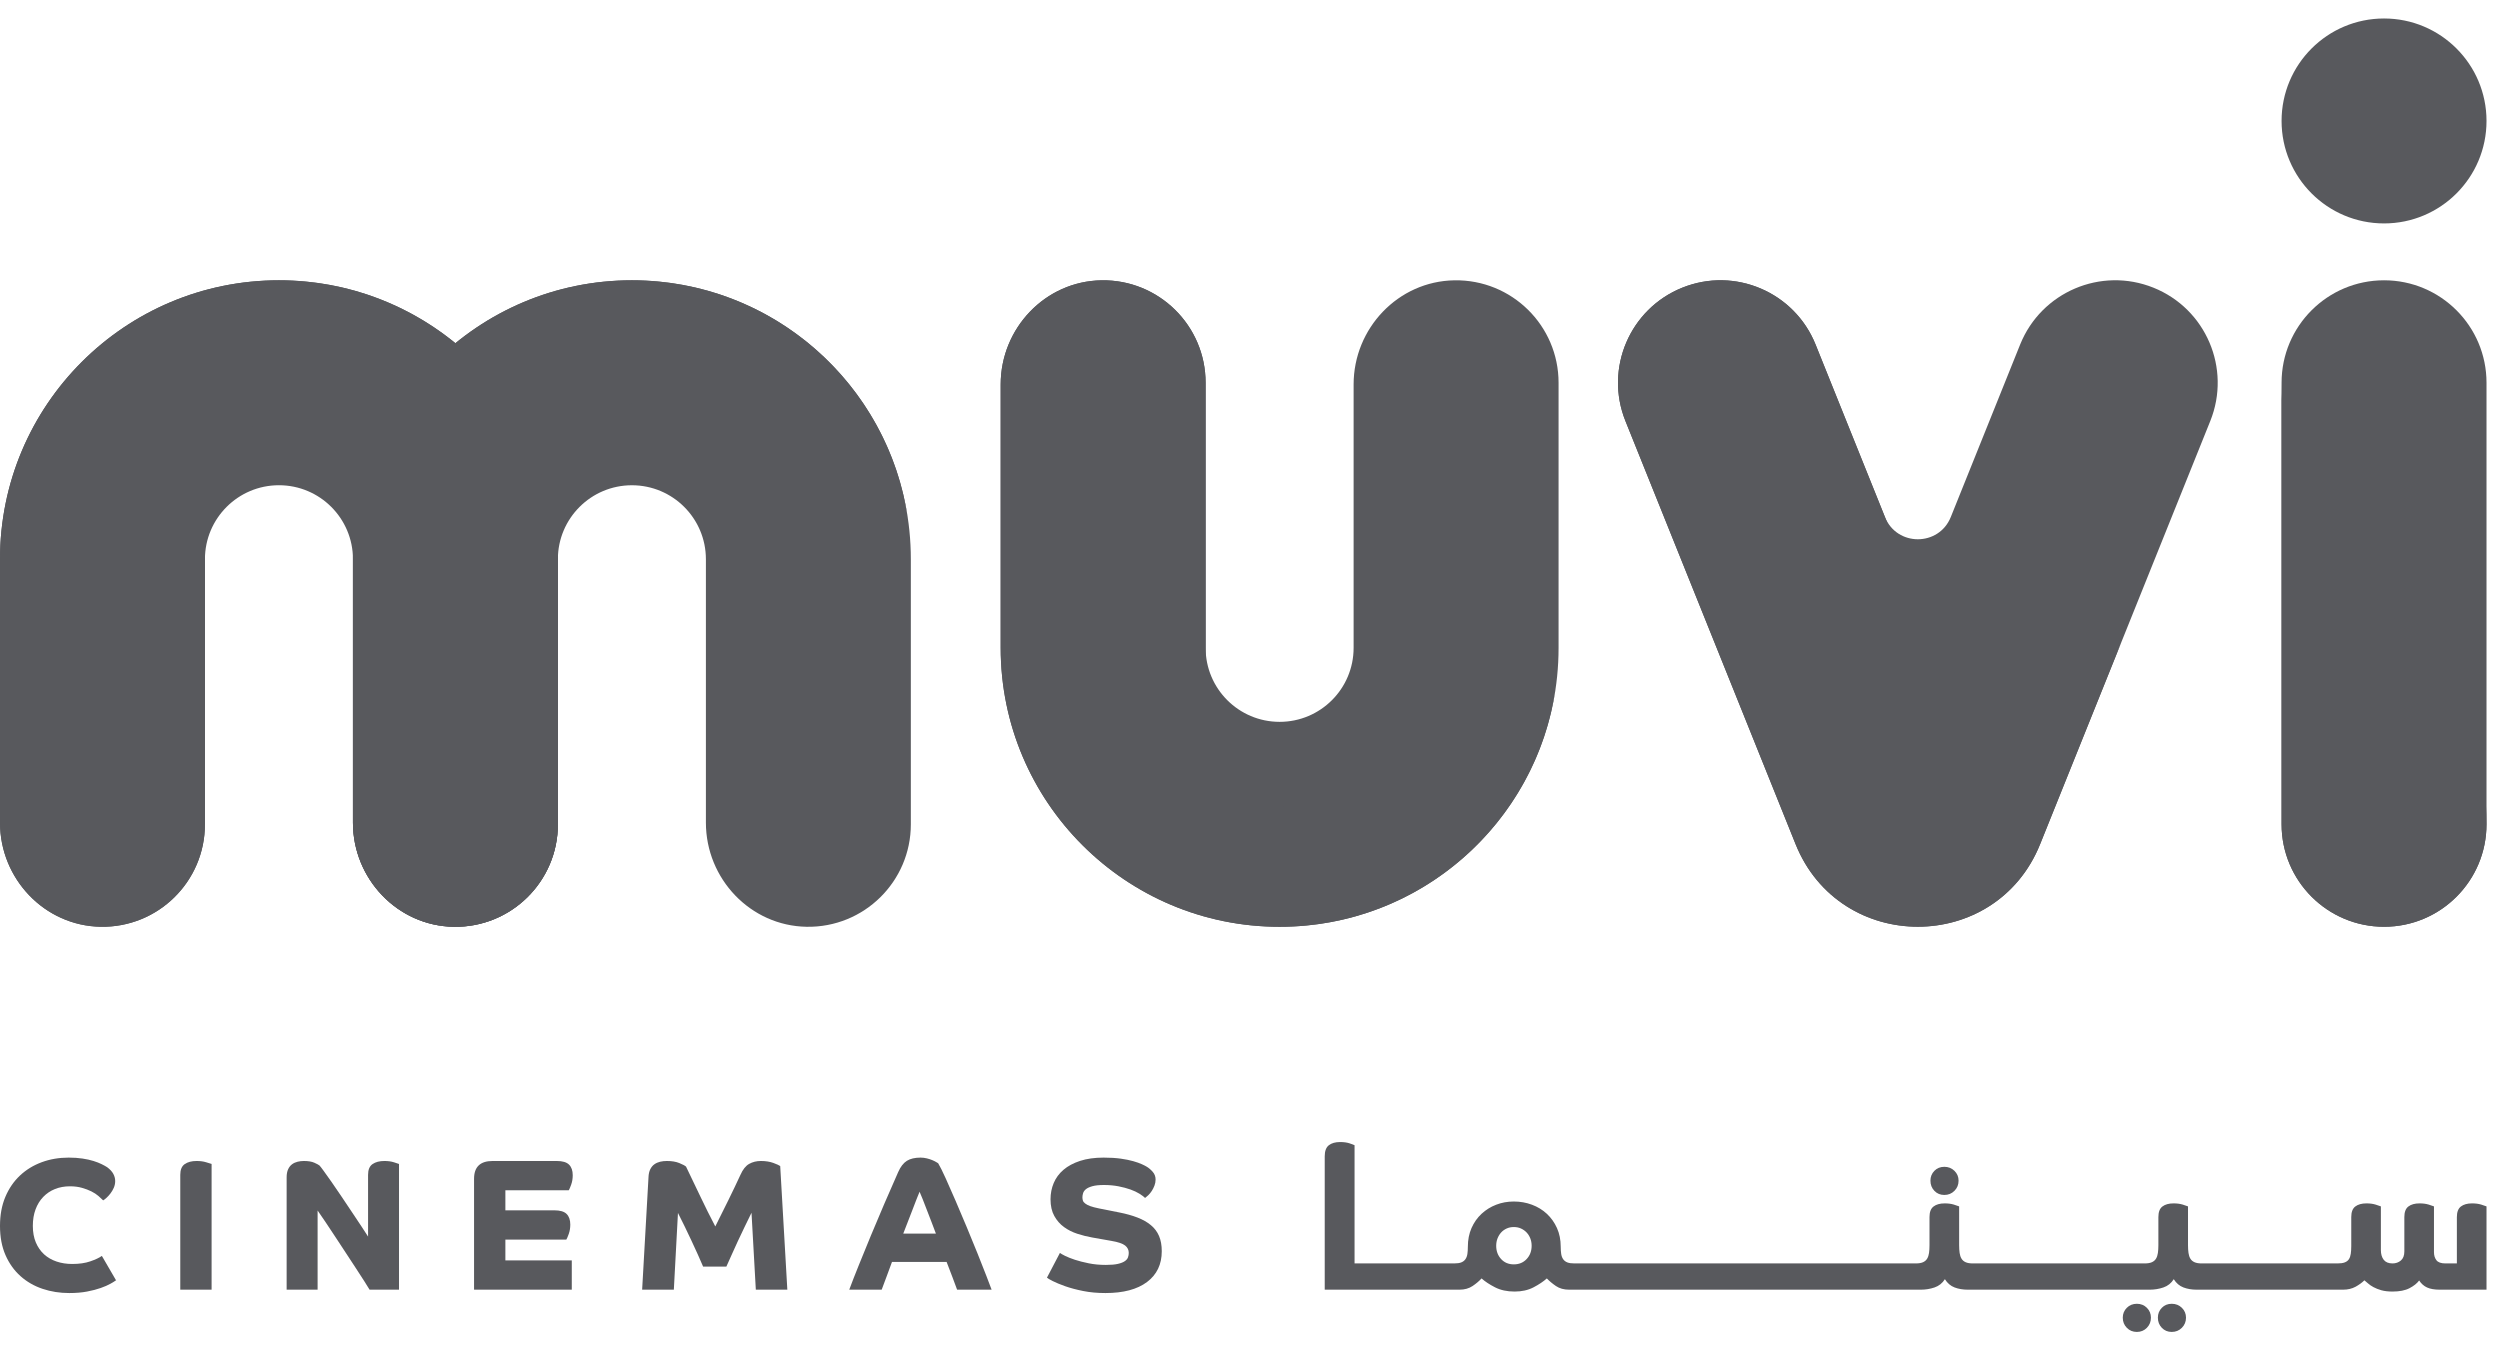 <svg width="119" height="64" viewBox="0 0 119 64" fill="none" xmlns="http://www.w3.org/2000/svg">
<path d="M92.55 56.88C92.74 56.88 92.901 56.814 93.032 56.683C93.163 56.552 93.228 56.391 93.228 56.201C93.228 56.016 93.163 55.86 93.032 55.732C92.901 55.604 92.74 55.54 92.55 55.54C92.359 55.54 92.201 55.604 92.076 55.732C91.951 55.86 91.889 56.016 91.889 56.201C91.889 56.391 91.951 56.552 92.076 56.683C92.201 56.814 92.359 56.88 92.55 56.88Z" fill="#58595D"/>
<path d="M101.714 62.06C101.524 62.06 101.364 62.124 101.236 62.252C101.108 62.38 101.044 62.536 101.044 62.721C101.044 62.911 101.108 63.072 101.236 63.203C101.364 63.334 101.524 63.4 101.714 63.4C101.905 63.4 102.064 63.334 102.192 63.203C102.32 63.072 102.384 62.911 102.384 62.721C102.384 62.536 102.32 62.38 102.192 62.252C102.064 62.124 101.905 62.06 101.714 62.06Z" fill="#58595D"/>
<path d="M103.375 62.06C103.185 62.06 103.027 62.124 102.902 62.252C102.777 62.38 102.715 62.536 102.715 62.721C102.715 62.911 102.777 63.072 102.902 63.203C103.027 63.334 103.185 63.4 103.375 63.4C103.566 63.4 103.727 63.334 103.858 63.203C103.988 63.072 104.054 62.911 104.054 62.721C104.054 62.536 103.988 62.38 103.858 62.252C103.727 62.124 103.566 62.06 103.375 62.06Z" fill="#58595D"/>
<path d="M118.108 57.339C117.983 57.301 117.837 57.281 117.67 57.281C117.444 57.281 117.267 57.331 117.139 57.429C117.011 57.527 116.947 57.695 116.947 57.933V60.139H116.402C116.194 60.139 116.051 60.088 115.974 59.987C115.896 59.886 115.857 59.758 115.857 59.603V57.424C115.816 57.406 115.732 57.378 115.607 57.339C115.483 57.301 115.336 57.281 115.17 57.281C114.944 57.281 114.767 57.331 114.639 57.429C114.51 57.527 114.447 57.695 114.447 57.933V59.567C114.447 59.764 114.391 59.908 114.281 60C114.171 60.093 114.039 60.139 113.884 60.139C113.693 60.139 113.554 60.081 113.464 59.965C113.375 59.849 113.33 59.695 113.33 59.505V57.424C113.289 57.406 113.205 57.378 113.08 57.339C112.955 57.301 112.809 57.281 112.643 57.281C112.417 57.281 112.24 57.331 112.112 57.429C111.983 57.527 111.92 57.695 111.92 57.933V59.317C111.92 59.454 111.912 59.575 111.897 59.679C111.882 59.783 111.853 59.87 111.808 59.938C111.763 60.006 111.698 60.057 111.611 60.09C111.525 60.123 111.411 60.139 111.268 60.139H104.801C104.658 60.139 104.544 60.12 104.458 60.081C104.371 60.042 104.306 59.986 104.261 59.911C104.216 59.837 104.187 59.746 104.172 59.639C104.157 59.532 104.149 59.41 104.149 59.273V57.424C104.108 57.406 104.024 57.378 103.899 57.339C103.775 57.301 103.628 57.281 103.462 57.281C103.236 57.281 103.059 57.331 102.931 57.429C102.802 57.527 102.739 57.695 102.739 57.933V59.273C102.739 59.41 102.731 59.532 102.716 59.639C102.701 59.746 102.672 59.837 102.627 59.911C102.582 59.986 102.517 60.042 102.431 60.081C102.344 60.12 102.23 60.139 102.087 60.139H93.907C93.764 60.139 93.65 60.12 93.564 60.081C93.477 60.042 93.412 59.986 93.367 59.911C93.322 59.837 93.293 59.746 93.278 59.639C93.263 59.532 93.255 59.41 93.255 59.273V57.424C93.214 57.406 93.13 57.378 93.005 57.339C92.88 57.301 92.734 57.281 92.568 57.281C92.341 57.281 92.165 57.331 92.037 57.429C91.908 57.527 91.844 57.695 91.844 57.933V59.273C91.844 59.41 91.837 59.532 91.822 59.639C91.807 59.746 91.778 59.837 91.733 59.911C91.688 59.986 91.623 60.042 91.537 60.081C91.45 60.12 91.335 60.139 91.193 60.139H74.942C74.799 60.139 74.686 60.123 74.603 60.09C74.52 60.057 74.454 60.006 74.407 59.938C74.359 59.87 74.328 59.786 74.313 59.688C74.298 59.59 74.29 59.475 74.29 59.344C74.29 59.017 74.231 58.721 74.112 58.456C73.993 58.191 73.832 57.965 73.63 57.777C73.427 57.589 73.191 57.445 72.92 57.344C72.649 57.243 72.362 57.192 72.058 57.192C71.76 57.192 71.481 57.243 71.219 57.344C70.957 57.445 70.725 57.589 70.522 57.777C70.32 57.965 70.161 58.191 70.044 58.456C69.928 58.721 69.87 59.017 69.87 59.344C69.87 59.475 69.863 59.59 69.848 59.688C69.833 59.786 69.802 59.87 69.754 59.938C69.707 60.006 69.641 60.057 69.558 60.09C69.474 60.123 69.361 60.139 69.218 60.139H64.477V54.513C64.429 54.489 64.346 54.458 64.227 54.419C64.108 54.381 63.962 54.361 63.789 54.361C63.563 54.361 63.384 54.412 63.254 54.513C63.123 54.614 63.057 54.79 63.057 55.04V61.389H69.469C69.713 61.389 69.921 61.331 70.094 61.215C70.266 61.099 70.409 60.978 70.522 60.853C70.689 61.002 70.903 61.143 71.165 61.277C71.427 61.411 71.737 61.478 72.094 61.478C72.439 61.478 72.74 61.411 72.996 61.277C73.252 61.143 73.463 61.002 73.63 60.853C73.749 60.978 73.893 61.099 74.063 61.215C74.233 61.331 74.442 61.389 74.692 61.389H91.434C91.66 61.389 91.877 61.353 92.086 61.282C92.294 61.21 92.458 61.08 92.577 60.889C92.696 61.08 92.849 61.21 93.037 61.282C93.224 61.353 93.434 61.389 93.666 61.389H102.328C102.554 61.389 102.771 61.353 102.98 61.282C103.188 61.21 103.352 61.08 103.471 60.889C103.59 61.08 103.743 61.21 103.931 61.282C104.118 61.353 104.328 61.389 104.56 61.389H111.527C111.753 61.389 111.951 61.343 112.121 61.251C112.29 61.158 112.431 61.056 112.545 60.943C112.598 60.984 112.658 61.035 112.723 61.094C112.789 61.154 112.874 61.212 112.978 61.268C113.082 61.325 113.207 61.374 113.353 61.416C113.499 61.457 113.676 61.478 113.884 61.478C114.217 61.478 114.487 61.425 114.692 61.318C114.898 61.21 115.051 61.088 115.152 60.951C115.253 61.106 115.38 61.218 115.532 61.286C115.683 61.355 115.884 61.389 116.134 61.389H118.358V57.424C118.316 57.406 118.233 57.378 118.108 57.339ZM72.67 59.929C72.512 60.099 72.308 60.184 72.058 60.184C71.808 60.184 71.606 60.099 71.451 59.929C71.296 59.759 71.219 59.55 71.219 59.299C71.219 59.174 71.24 59.058 71.281 58.951C71.323 58.844 71.379 58.75 71.451 58.67C71.522 58.59 71.61 58.526 71.714 58.478C71.818 58.43 71.933 58.407 72.058 58.407C72.183 58.407 72.298 58.43 72.402 58.478C72.506 58.526 72.595 58.59 72.67 58.67C72.744 58.75 72.802 58.844 72.844 58.951C72.885 59.058 72.906 59.174 72.906 59.299C72.906 59.55 72.828 59.759 72.67 59.929Z" fill="#58595D"/>
<path d="M4.849 59.781C4.724 59.871 4.541 59.957 4.299 60.04C4.058 60.124 3.771 60.165 3.438 60.165C3.17 60.165 2.921 60.127 2.692 60.049C2.463 59.972 2.265 59.857 2.098 59.706C1.932 59.554 1.801 59.365 1.705 59.139C1.61 58.912 1.563 58.65 1.563 58.353C1.563 58.061 1.606 57.799 1.692 57.567C1.778 57.335 1.9 57.137 2.058 56.973C2.216 56.809 2.402 56.684 2.616 56.598C2.831 56.512 3.069 56.468 3.331 56.468C3.539 56.468 3.728 56.492 3.898 56.54C4.067 56.588 4.218 56.644 4.349 56.71C4.48 56.775 4.591 56.848 4.684 56.928C4.776 57.009 4.852 57.079 4.911 57.138C4.953 57.114 5.005 57.074 5.067 57.018C5.13 56.961 5.193 56.893 5.255 56.812C5.318 56.732 5.371 56.641 5.416 56.54C5.46 56.439 5.483 56.332 5.483 56.218C5.483 56.099 5.453 55.985 5.393 55.875C5.334 55.765 5.236 55.659 5.099 55.558C5.033 55.516 4.947 55.468 4.84 55.415C4.733 55.361 4.603 55.311 4.451 55.263C4.3 55.215 4.125 55.177 3.929 55.147C3.732 55.117 3.512 55.102 3.268 55.102C2.81 55.102 2.383 55.175 1.987 55.321C1.591 55.467 1.246 55.678 0.951 55.955C0.656 56.232 0.424 56.571 0.254 56.973C0.085 57.375 0 57.835 0 58.353C0 58.883 0.088 59.347 0.263 59.746C0.439 60.145 0.677 60.478 0.978 60.746C1.278 61.014 1.628 61.215 2.027 61.349C2.426 61.483 2.848 61.549 3.295 61.549C3.61 61.549 3.893 61.526 4.143 61.478C4.393 61.43 4.611 61.374 4.795 61.308C4.98 61.243 5.133 61.176 5.255 61.108C5.377 61.039 5.471 60.981 5.536 60.933H5.518L4.849 59.781Z" fill="#58595D"/>
<path d="M9.358 55.263C9.125 55.263 8.938 55.312 8.795 55.41C8.652 55.508 8.581 55.679 8.581 55.923V61.388H10.072V55.405C10.036 55.394 9.951 55.367 9.817 55.325C9.684 55.283 9.53 55.263 9.358 55.263Z" fill="#58595D"/>
<path d="M18.297 55.263C18.064 55.263 17.877 55.312 17.734 55.41C17.591 55.508 17.52 55.679 17.52 55.923V58.861C17.442 58.736 17.335 58.571 17.198 58.365C17.061 58.16 16.913 57.937 16.752 57.696C16.591 57.455 16.426 57.208 16.256 56.955C16.087 56.702 15.929 56.471 15.783 56.263C15.637 56.054 15.512 55.879 15.408 55.736C15.304 55.593 15.237 55.507 15.207 55.477C15.171 55.447 15.091 55.404 14.966 55.347C14.841 55.291 14.674 55.263 14.466 55.263C14.364 55.263 14.265 55.274 14.167 55.298C14.068 55.322 13.98 55.362 13.903 55.419C13.826 55.475 13.763 55.554 13.716 55.655C13.668 55.757 13.644 55.885 13.644 56.039V61.388H15.118V57.62C15.225 57.775 15.353 57.962 15.502 58.182C15.65 58.403 15.807 58.638 15.97 58.888C16.134 59.138 16.301 59.392 16.471 59.651C16.64 59.91 16.799 60.153 16.948 60.379C17.097 60.605 17.228 60.808 17.341 60.986C17.454 61.165 17.538 61.299 17.591 61.388H18.993V55.405C18.963 55.394 18.883 55.367 18.752 55.325C18.621 55.283 18.469 55.263 18.297 55.263Z" fill="#58595D"/>
<path d="M27.074 56.656C27.104 56.608 27.143 56.517 27.19 56.383C27.238 56.249 27.262 56.102 27.262 55.941C27.262 55.721 27.204 55.553 27.087 55.437C26.971 55.321 26.776 55.263 26.503 55.263H23.449C22.859 55.263 22.565 55.545 22.565 56.111V61.388H27.217V59.995H24.056V59.004H26.958C26.988 58.956 27.026 58.865 27.074 58.732C27.122 58.598 27.146 58.45 27.146 58.29C27.146 58.069 27.087 57.901 26.971 57.785C26.855 57.669 26.66 57.611 26.387 57.611H24.056V56.656H27.074Z" fill="#58595D"/>
<path d="M36.812 55.356C36.642 55.294 36.444 55.263 36.218 55.263C36.01 55.263 35.824 55.309 35.66 55.401C35.496 55.493 35.358 55.667 35.245 55.923C35.072 56.298 34.883 56.694 34.678 57.111C34.472 57.528 34.263 57.95 34.048 58.379C33.804 57.914 33.565 57.434 33.329 56.937C33.094 56.44 32.87 55.971 32.655 55.53C32.602 55.483 32.494 55.426 32.334 55.361C32.173 55.295 31.977 55.263 31.744 55.263C31.631 55.263 31.524 55.274 31.423 55.298C31.322 55.322 31.231 55.362 31.151 55.419C31.07 55.475 31.005 55.554 30.954 55.655C30.903 55.757 30.875 55.882 30.869 56.03L30.566 61.388H32.075L32.271 57.736C32.366 57.927 32.471 58.136 32.584 58.365C32.697 58.595 32.807 58.825 32.914 59.057C33.021 59.29 33.124 59.513 33.222 59.727C33.32 59.942 33.402 60.129 33.468 60.29H34.575C34.647 60.129 34.728 59.946 34.821 59.741C34.913 59.535 35.011 59.32 35.115 59.093C35.219 58.867 35.328 58.638 35.441 58.406C35.554 58.173 35.664 57.947 35.772 57.727L35.977 61.388H37.477L37.138 55.504C37.09 55.468 36.982 55.419 36.812 55.356Z" fill="#58595D"/>
<path d="M46.536 59.679C46.378 59.283 46.207 58.865 46.022 58.424C45.838 57.984 45.659 57.562 45.487 57.161C45.314 56.759 45.155 56.397 45.009 56.076C44.863 55.754 44.746 55.519 44.656 55.37C44.644 55.364 44.614 55.346 44.567 55.317C44.519 55.287 44.457 55.256 44.379 55.223C44.302 55.19 44.214 55.162 44.116 55.138C44.018 55.114 43.918 55.102 43.817 55.102C43.549 55.102 43.333 55.153 43.169 55.254C43.006 55.355 42.867 55.534 42.754 55.79C42.54 56.272 42.321 56.772 42.098 57.29C41.875 57.808 41.66 58.316 41.455 58.812C41.25 59.31 41.058 59.78 40.879 60.223C40.7 60.667 40.548 61.055 40.424 61.389H41.968C42.052 61.174 42.13 60.963 42.205 60.755C42.279 60.546 42.364 60.317 42.459 60.067H45.058C45.171 60.353 45.266 60.602 45.344 60.813C45.421 61.024 45.492 61.216 45.558 61.389H47.201C47.153 61.258 47.07 61.039 46.951 60.732C46.832 60.426 46.694 60.075 46.536 59.679ZM42.995 58.719C43.061 58.546 43.132 58.362 43.21 58.165C43.287 57.969 43.361 57.777 43.433 57.589C43.504 57.402 43.57 57.232 43.629 57.08C43.689 56.928 43.736 56.811 43.772 56.727C43.808 56.805 43.857 56.922 43.919 57.08C43.982 57.238 44.049 57.411 44.12 57.598C44.192 57.786 44.266 57.979 44.344 58.178C44.421 58.378 44.489 58.558 44.549 58.719H42.995Z" fill="#58595D"/>
<path d="M55.171 58.835C55.085 58.633 54.955 58.46 54.782 58.317C54.61 58.174 54.397 58.053 54.144 57.955C53.891 57.857 53.598 57.775 53.264 57.71L52.318 57.522C52.139 57.486 51.998 57.449 51.894 57.411C51.789 57.372 51.709 57.33 51.653 57.285C51.596 57.241 51.56 57.195 51.546 57.147C51.531 57.1 51.523 57.049 51.523 56.995C51.523 56.936 51.533 56.87 51.554 56.799C51.575 56.727 51.62 56.664 51.688 56.607C51.757 56.55 51.859 56.503 51.996 56.464C52.133 56.425 52.318 56.406 52.55 56.406C52.794 56.406 53.023 56.427 53.238 56.468C53.452 56.51 53.642 56.561 53.809 56.62C53.976 56.68 54.119 56.747 54.238 56.821C54.357 56.896 54.446 56.963 54.506 57.022C54.547 56.992 54.598 56.949 54.657 56.893C54.717 56.836 54.772 56.769 54.823 56.692C54.873 56.614 54.916 56.53 54.952 56.437C54.988 56.345 55.006 56.248 55.006 56.147C55.006 56.004 54.96 55.881 54.867 55.776C54.775 55.672 54.678 55.59 54.577 55.531C54.529 55.501 54.453 55.462 54.349 55.415C54.245 55.367 54.11 55.32 53.943 55.272C53.776 55.224 53.577 55.184 53.345 55.151C53.113 55.119 52.842 55.102 52.532 55.102C52.104 55.102 51.73 55.154 51.412 55.258C51.093 55.363 50.83 55.504 50.621 55.683C50.413 55.861 50.258 56.071 50.157 56.312C50.056 56.553 50.005 56.811 50.005 57.085C50.005 57.4 50.065 57.665 50.184 57.879C50.303 58.094 50.456 58.269 50.644 58.406C50.831 58.543 51.044 58.65 51.282 58.728C51.52 58.805 51.758 58.865 51.996 58.906L52.907 59.067C53.223 59.121 53.438 59.194 53.555 59.286C53.671 59.378 53.729 59.496 53.729 59.639C53.729 59.71 53.717 59.78 53.693 59.848C53.669 59.917 53.619 59.978 53.541 60.031C53.464 60.085 53.354 60.128 53.211 60.161C53.068 60.194 52.877 60.21 52.639 60.21C52.348 60.21 52.077 60.185 51.827 60.134C51.577 60.084 51.356 60.027 51.166 59.965C50.975 59.902 50.818 59.839 50.693 59.777C50.568 59.714 50.487 59.668 50.452 59.639L49.835 60.817C49.865 60.847 49.956 60.901 50.108 60.978C50.26 61.055 50.458 61.137 50.702 61.224C50.946 61.31 51.23 61.386 51.554 61.451C51.879 61.517 52.234 61.549 52.621 61.549C53.473 61.549 54.132 61.374 54.599 61.023C55.067 60.671 55.3 60.183 55.3 59.558C55.3 59.278 55.257 59.037 55.171 58.835Z" fill="#58595D"/>
<path d="M102.505 13.694C100.005 12.689 97.165 13.9 96.159 16.399L92.858 24.61C92.29 26.022 90.291 26.022 89.723 24.61L86.421 16.399C85.416 13.9 82.575 12.689 80.076 13.694C77.577 14.699 76.365 17.54 77.37 20.039L85.469 40.179C87.578 45.423 95.002 45.423 97.111 40.179L105.21 20.039C106.215 17.54 105.004 14.699 102.505 13.694Z" fill="#58595D"/>
<path d="M86.421 16.399C85.416 13.9 82.575 12.689 80.076 13.694C77.577 14.699 76.365 17.54 77.37 20.039L85.469 40.179C87.578 45.423 95.002 45.423 97.111 40.179L100.983 30.551C99.376 34.547 93.719 34.547 92.112 30.551L86.421 16.399Z" fill="#58595D"/>
<path d="M113.481 13.342C110.787 13.342 108.603 15.525 108.603 18.219V39.236C108.603 41.93 110.787 44.114 113.481 44.114C116.174 44.114 118.358 41.93 118.358 39.236V18.219C118.358 15.525 116.174 13.342 113.481 13.342Z" fill="#58595D"/>
<path d="M118.358 39.236C118.358 28.885 108.603 28.991 108.603 18.22V39.236C108.603 41.93 110.787 44.114 113.481 44.114C116.175 44.114 118.358 41.93 118.358 39.236Z" fill="#58595D"/>
<path d="M113.481 10.635C116.174 10.635 118.358 8.451 118.358 5.757C118.358 3.063 116.174 0.88 113.481 0.88C110.787 0.88 108.603 3.063 108.603 5.757C108.603 8.451 110.787 10.635 113.481 10.635Z" fill="#58595D"/>
<path d="M69.227 13.343C66.552 13.387 64.432 15.625 64.432 18.3V30.837C64.432 32.783 62.855 34.36 60.91 34.36C58.964 34.36 57.387 32.783 57.387 30.837V18.22C57.387 15.498 55.158 13.297 52.426 13.343C49.752 13.387 47.632 15.625 47.632 18.3V30.837C47.632 38.17 53.576 44.115 60.91 44.115C68.243 44.115 74.188 38.17 74.188 30.837V18.22C74.188 15.498 71.959 13.297 69.227 13.343Z" fill="#58595D"/>
<path d="M65.769 39.828C61.14 39.828 57.387 36.075 57.387 31.446V18.22C57.387 15.498 55.158 13.297 52.426 13.343C49.752 13.387 47.632 15.625 47.632 18.3V30.837C47.632 38.17 53.576 44.115 60.91 44.115C67.594 44.115 73.124 39.175 74.05 32.747C73.425 36.758 69.956 39.828 65.769 39.828Z" fill="#58595D"/>
<path d="M38.395 44.115C35.721 44.07 33.601 41.832 33.601 39.157V26.62C33.601 24.675 32.024 23.098 30.078 23.098C28.133 23.098 26.555 24.675 26.555 26.62V39.238C26.555 41.959 24.326 44.16 21.594 44.115C18.92 44.07 16.8 41.832 16.8 39.157V26.62C16.8 19.287 22.745 13.342 30.078 13.342C37.411 13.342 43.356 19.287 43.356 26.62V39.238C43.356 41.959 41.127 44.16 38.395 44.115Z" fill="#58595D"/>
<path d="M34.937 17.629C30.308 17.629 26.555 21.382 26.555 26.012C26.555 26.134 26.555 39.238 26.555 39.238C26.555 41.959 24.326 44.16 21.594 44.115C18.92 44.07 16.8 41.832 16.8 39.157V26.62C16.8 19.287 22.745 13.342 30.078 13.342C36.763 13.342 42.293 18.282 43.219 24.711C42.594 20.699 39.124 17.629 34.937 17.629Z" fill="#58595D"/>
<path d="M21.595 44.114C18.921 44.07 16.801 41.832 16.801 39.157V26.62C16.801 24.674 15.224 23.097 13.278 23.097C11.332 23.097 9.755 24.674 9.755 26.62V39.237C9.755 41.959 7.526 44.16 4.794 44.114C2.12 44.07 0 41.832 0 39.157V26.62C0 19.287 5.945 13.342 13.278 13.342C20.611 13.342 26.556 19.287 26.556 26.62V39.237C26.556 41.959 24.327 44.16 21.595 44.114Z" fill="#58595D"/>
<path d="M18.137 17.629C13.508 17.629 9.755 21.382 9.755 26.011C9.755 26.134 9.755 39.237 9.755 39.237C9.755 41.959 7.526 44.16 4.794 44.114C2.12 44.07 0 41.832 0 39.157V26.62C0 19.287 5.945 13.342 13.278 13.342C19.963 13.342 25.493 18.282 26.419 24.71C25.794 20.699 22.324 17.629 18.137 17.629Z" fill="#58595D"/>
</svg>
